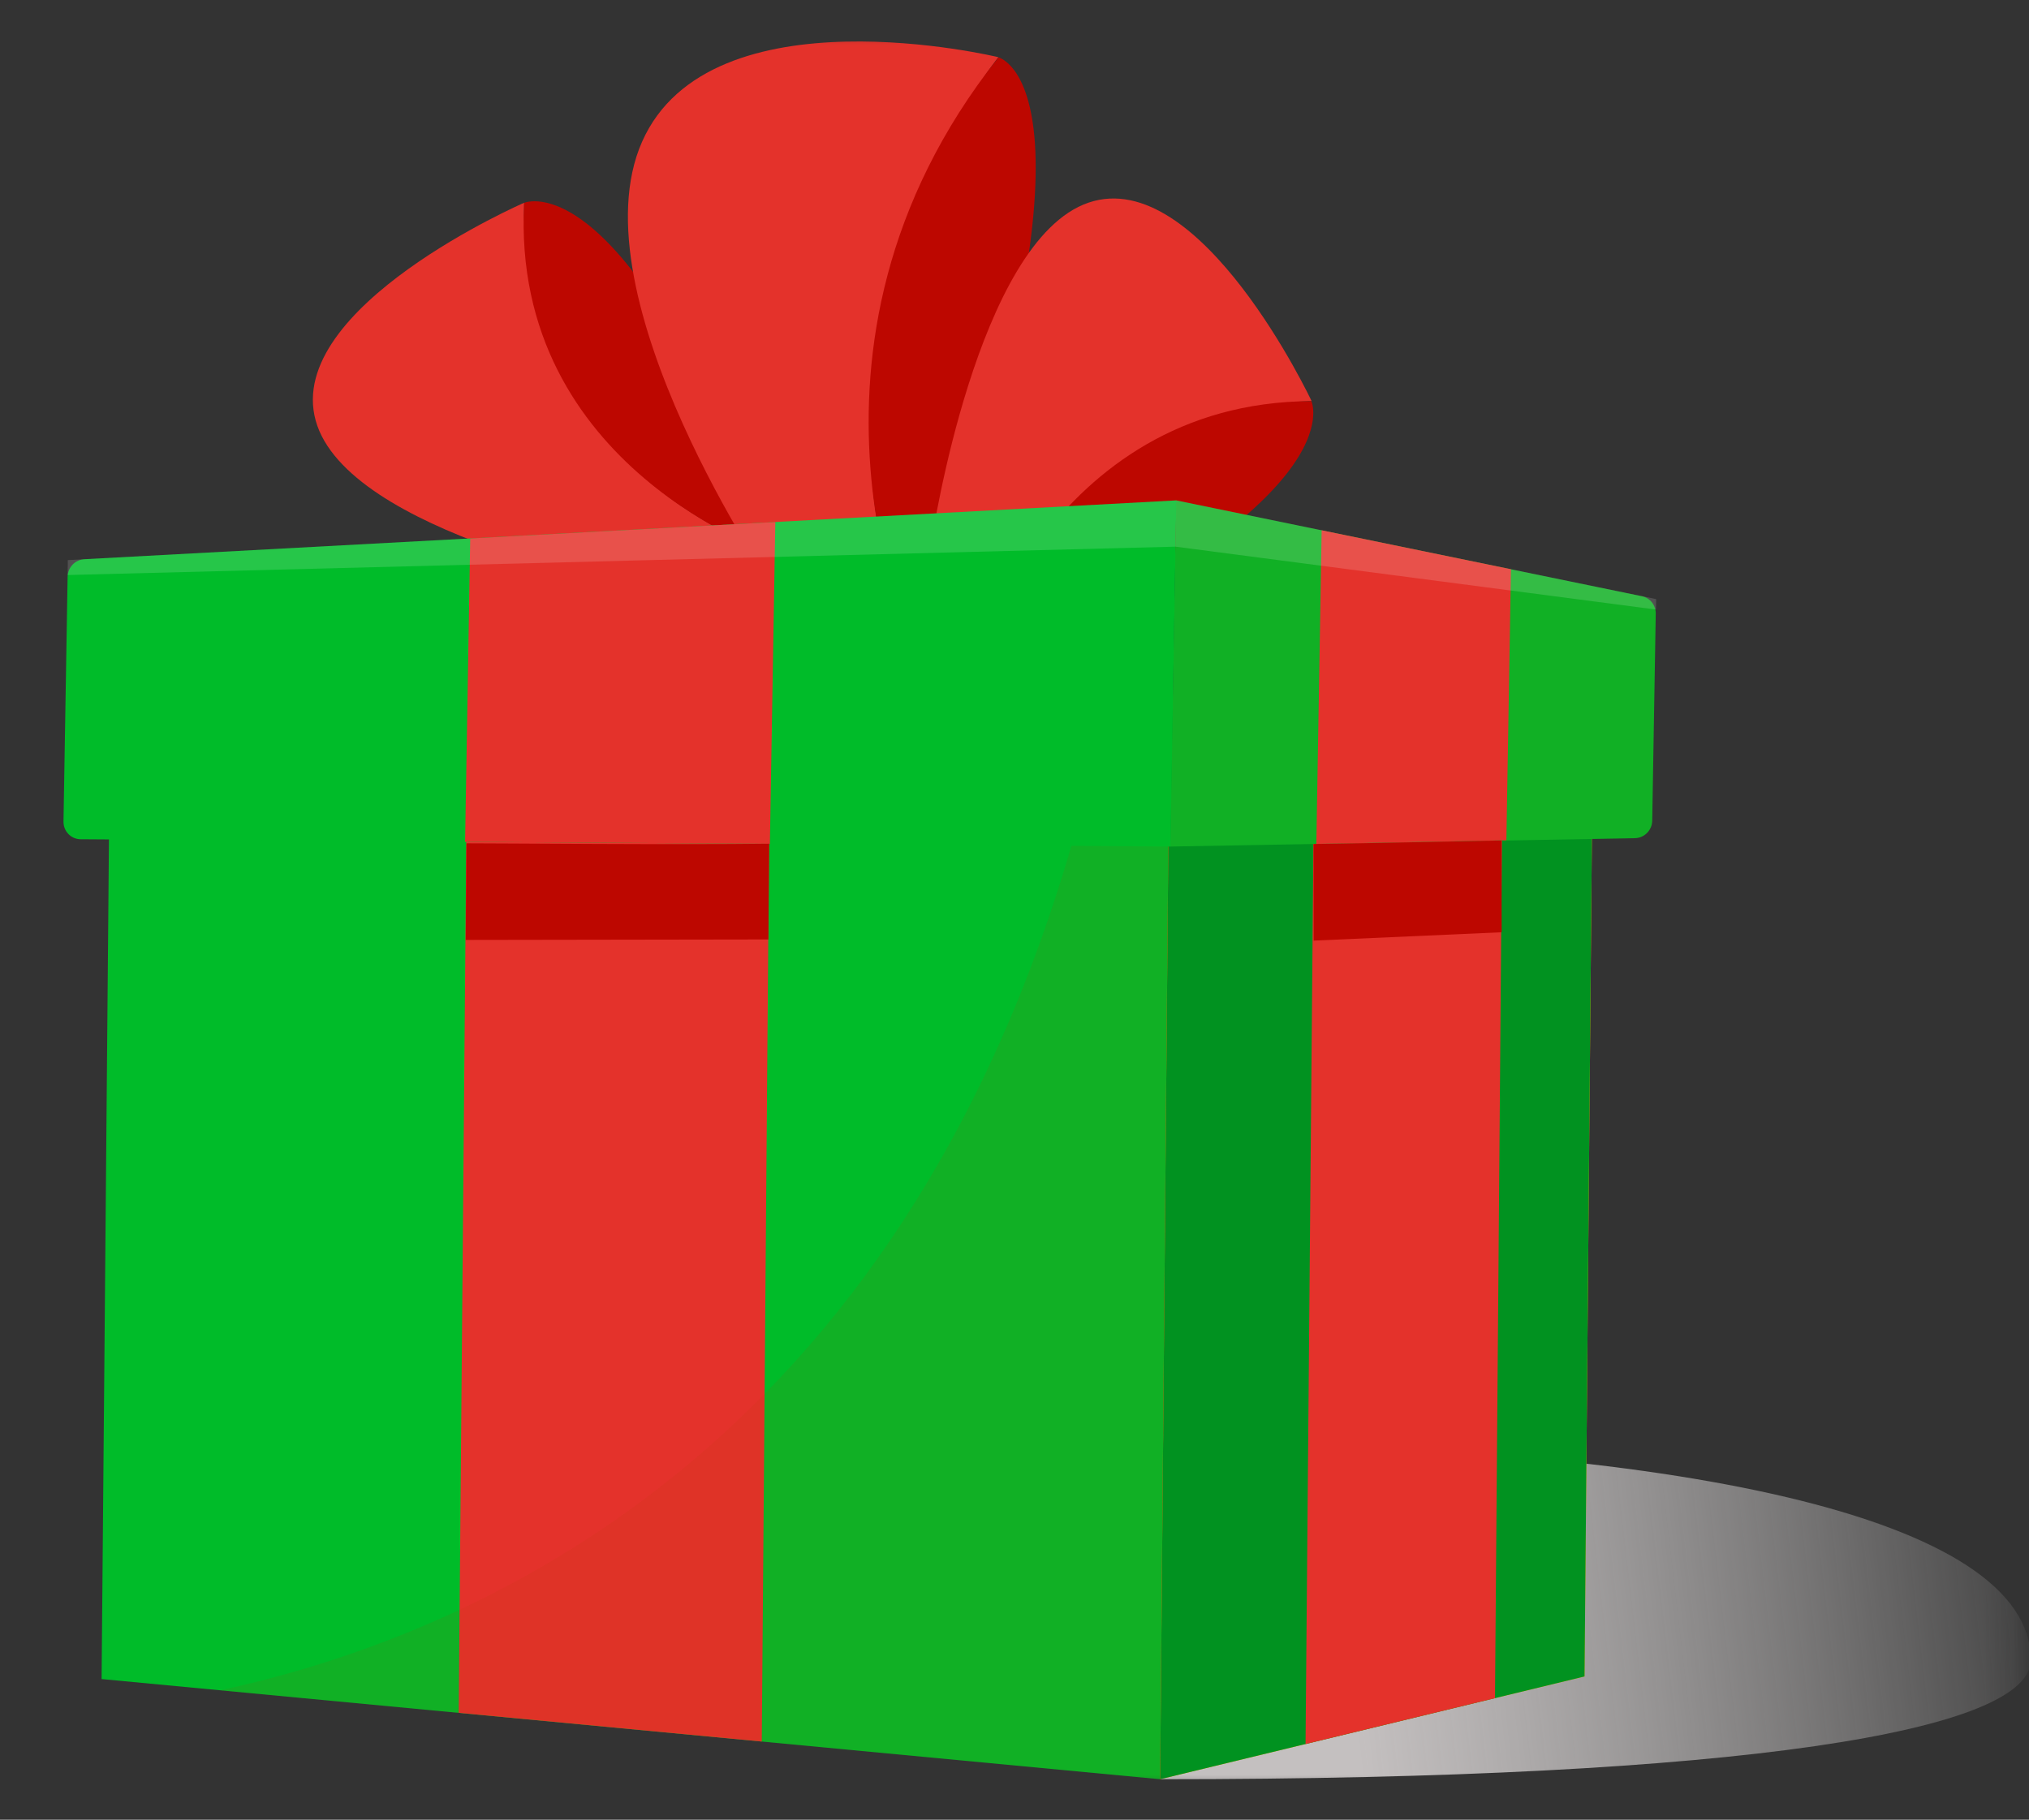 <svg width="68" height="61" viewBox="0 0 68 61" fill="none" xmlns="http://www.w3.org/2000/svg">
<rect x="0" y="0" width="68" height="61" fill="#333333" stroke="none"/>
<mask id="mask0_3109_15865" style="mask-type:alpha" maskUnits="userSpaceOnUse" x="0" y="0" width="68" height="61">
<rect x="0.805" y="0.644" width="67" height="59.556" fill="#D9D9D9"/>
</mask>
<g mask="url(#mask0_3109_15865)">
<path d="M68.06 55.644C68.06 58.022 58.467 59.643 38.887 59.643C38.887 59.643 40.048 58.642 40.048 56.265C40.048 53.887 40.191 44.71 38.887 48.355C56.066 48.355 68.06 50.837 68.06 55.644Z" fill="url(#paint0_linear_3109_15865)"/>
<path d="M3.908 24.748L18.803 22.799L53.628 24.401L39.372 27.006L3.908 24.748Z" fill="#019220"/>
<path d="M18.799 22.799L18.806 25.578L3.912 24.745" fill="#00BC29"/>
<path d="M37.883 26.837L3.675 25.438L3.405 56.285L9.981 56.908L38.882 59.643L39.169 26.95L37.883 26.837Z" fill="#00BC29"/>
<path d="M25.79 26.343L15.647 25.928L15.373 57.418L25.53 58.38L25.79 26.343Z" fill="#E4322B"/>
<path d="M53.104 56.198L38.881 59.643L39.167 26.951L53.383 24.357L53.104 56.198Z" fill="#FFAA00"/>
<path d="M53.104 56.198L38.881 59.643L39.167 26.951L53.383 24.357L53.104 56.198Z" fill="#019220"/>
<path d="M50.363 24.908L44.037 26.051L43.754 58.463L50.103 56.925L50.363 24.908Z" fill="#E4322B"/>
<path opacity="0.1" d="M37.888 26.837L36.343 26.774C30.747 48.191 16.423 54.704 7.385 56.661L9.986 56.907L38.888 59.642L39.174 26.95L37.888 26.837Z" fill="#AD4000"/>
<path d="M21.397 19.712C21.397 19.712 11.617 17.891 10.578 14.091C9.538 10.29 17.569 6.795 17.569 6.795C17.569 6.795 17.02 15.211 25.986 18.584L21.397 19.712Z" fill="#E4322B"/>
<path d="M17.566 6.8C17.566 6.8 21.023 5.271 25.961 18.589C25.961 18.589 17.099 15.697 17.566 6.8Z" fill="#BD0700"/>
<path d="M25.941 19.733C25.941 19.733 19.233 9.927 21.518 4.753C23.803 -0.42 33.46 1.917 33.46 1.917C33.46 1.917 26.003 11.123 30.738 22.064L25.941 19.733Z" fill="#E4322B"/>
<path d="M33.461 1.923C33.461 1.923 37.638 2.901 30.72 22.054C30.72 22.054 25.673 11.745 33.461 1.923Z" fill="#BD0700"/>
<path d="M31.235 18.063C31.235 18.063 32.738 8.063 36.484 6.792C40.23 5.521 43.957 13.445 43.957 13.445C43.957 13.445 35.573 13.375 32.501 22.641L31.235 18.063Z" fill="#E4322B"/>
<path d="M43.949 13.446C43.949 13.446 45.578 16.855 32.492 22.62C32.492 22.62 35.089 13.487 43.949 13.446Z" fill="#BD0700"/>
<path d="M39.22 28.378L39.416 16.774L55.029 19.987C55.302 20.043 55.495 20.288 55.491 20.571L55.373 27.509C55.368 27.83 55.111 28.091 54.794 28.097L39.22 28.378Z" fill="#11B025"/>
<path d="M2.701 28.133L39.227 28.378L39.423 16.774L2.825 18.746C2.517 18.763 2.272 19.02 2.266 19.333L2.128 27.537C2.122 27.864 2.379 28.131 2.701 28.133Z" fill="#00BC29"/>
<path d="M15.759 18.049L15.587 28.22L25.802 28.288L25.984 17.498L15.759 18.049Z" fill="#E4322B"/>
<path d="M50.638 19.081L44.294 17.776L44.116 28.289L50.485 28.168L50.638 19.081Z" fill="#E4322B"/>
<path opacity="0.15" d="M2.274 18.776L39.422 16.774L55.504 20.083L55.498 20.433L39.396 18.325L2.266 19.276L2.274 18.776Z" fill="white"/>
<path d="M50.324 28.174C48.418 28.213 44.583 28.292 44.024 28.293L44.027 31.531L50.327 31.251L50.324 28.174Z" fill="#BD0700"/>
<path d="M25.778 28.283C22.762 28.324 16.518 28.268 15.632 28.27L15.609 31.508L25.752 31.492L25.778 28.283Z" fill="#BD0700"/>
</g>
<defs>
<linearGradient id="paint0_linear_3109_15865" x1="45.266" y1="56.575" x2="70.447" y2="53.637" gradientUnits="userSpaceOnUse">
<stop stop-color="#C4C0C0"/>
<stop offset="1" stop-color="#F4F1F1" stop-opacity="0"/>
</linearGradient>
</defs>
</svg>
